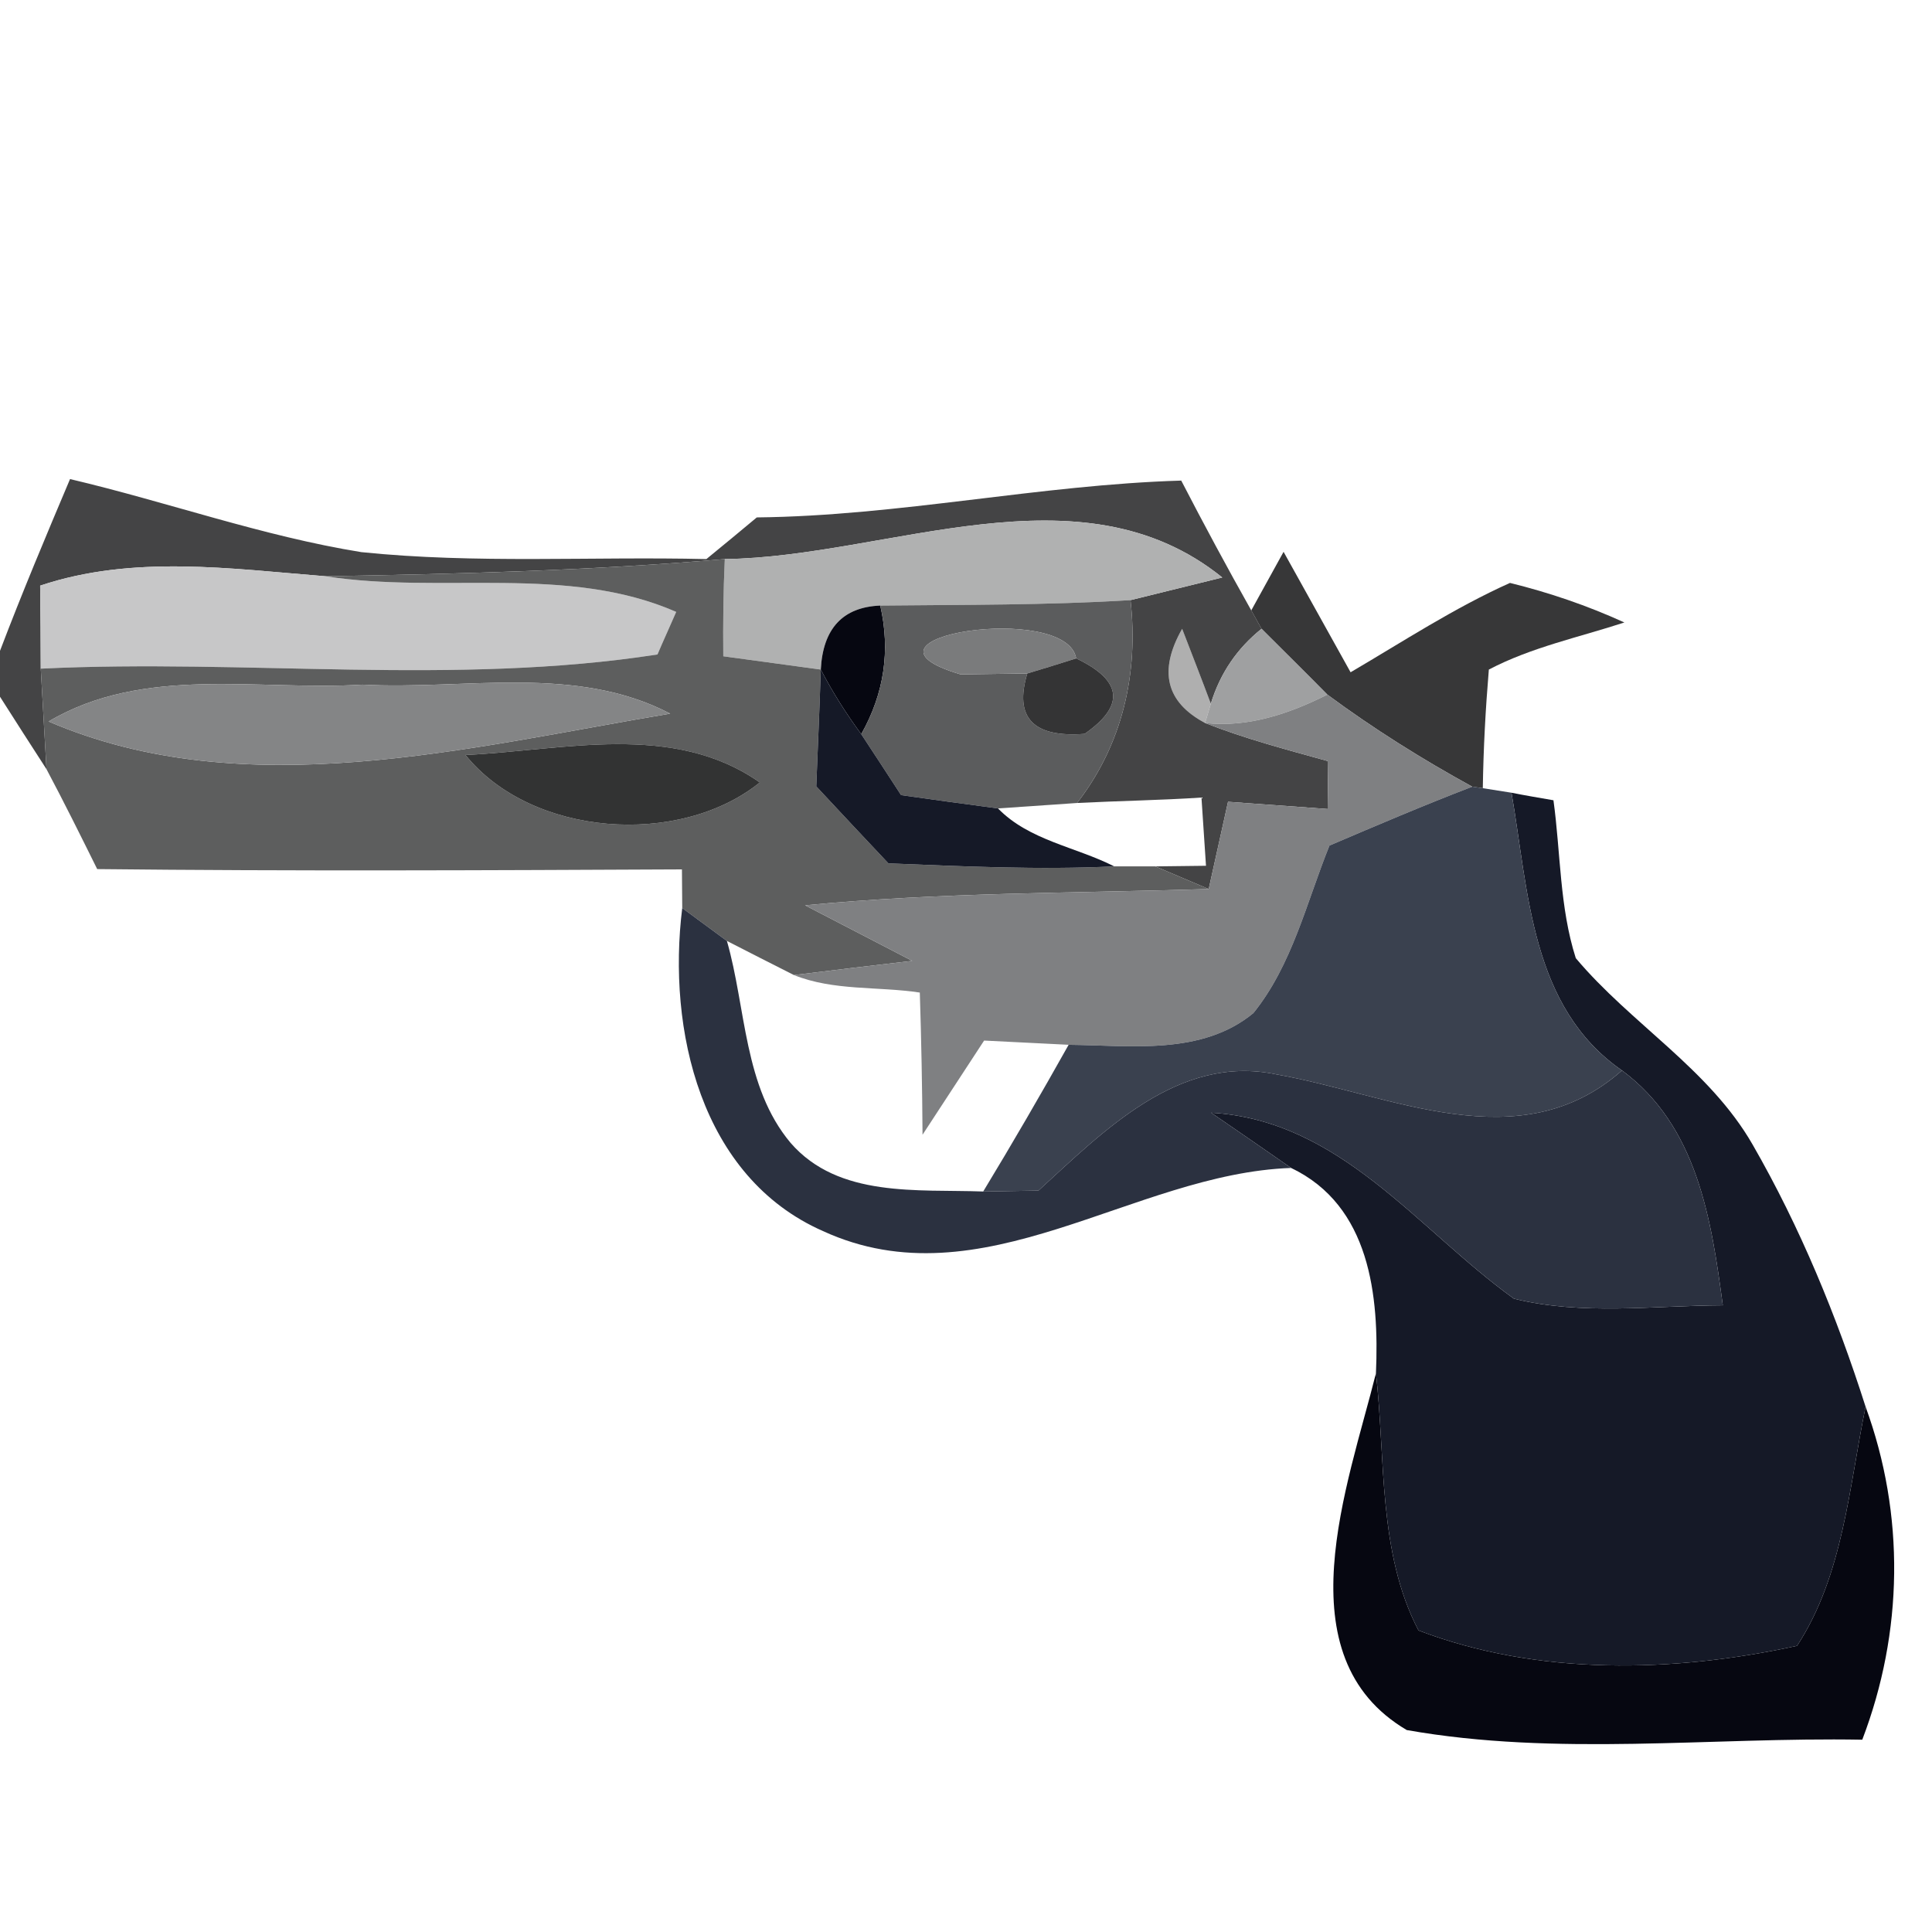 <?xml version="1.0" encoding="UTF-8" ?>
<!DOCTYPE svg PUBLIC "-//W3C//DTD SVG 1.1//EN" "http://www.w3.org/Graphics/SVG/1.1/DTD/svg11.dtd">
<svg width="64pt" height="64pt" viewBox="0 0 64 64" version="1.1" xmlns="http://www.w3.org/2000/svg">
<g id="#444445ff">
<path fill="#444445" opacity="1.00" d=" M 2.32 15.87 C 5.55 16.63 8.69 17.76 11.97 18.29 C 15.76 18.68 19.59 18.43 23.40 18.52 C 23.82 18.18 24.65 17.49 25.07 17.14 C 29.79 17.09 34.42 16.06 39.13 15.92 C 39.88 17.37 40.65 18.80 41.45 20.22 L 41.79 20.83 C 40.98 21.48 40.42 22.30 40.11 23.31 C 39.88 22.69 39.40 21.45 39.16 20.83 C 38.37 22.22 38.62 23.26 39.92 23.95 C 41.24 24.47 42.61 24.83 43.98 25.21 C 43.98 25.61 44.00 26.40 44.00 26.80 C 43.17 26.74 41.51 26.62 40.68 26.56 C 40.52 27.29 40.20 28.73 40.04 29.45 L 38.27 28.70 L 39.95 28.68 L 39.80 26.42 C 38.43 26.51 37.05 26.53 35.68 26.60 C 37.19 24.65 37.72 22.30 37.45 19.88 C 38.21 19.69 39.73 19.32 40.49 19.13 C 35.77 15.32 29.43 18.45 24.01 18.52 C 19.61 18.90 15.20 19.01 10.79 19.09 C 7.64 18.84 4.41 18.37 1.33 19.40 C 1.34 20.08 1.35 21.46 1.35 22.15 C 1.40 22.98 1.49 24.65 1.54 25.48 C 1.15 24.88 0.38 23.68 0.00 23.08 L 0.00 21.56 C 0.73 19.64 1.52 17.76 2.32 15.87 Z" />
</g>
<g id="#b0b1b1fe">
<path fill="#b0b1b1" opacity="1.00" d=" M 24.01 18.52 C 29.43 18.45 35.77 15.32 40.49 19.13 C 39.73 19.32 38.21 19.69 37.45 19.88 C 34.69 20.05 31.92 20.03 29.16 20.06 C 27.92 20.11 27.26 20.82 27.19 22.18 C 26.38 22.07 24.77 21.85 23.96 21.74 C 23.95 20.67 23.96 19.59 24.01 18.52 Z" />
</g>
<g id="#c7c7c8ff">
<path fill="#c7c7c8" opacity="1.00" d=" M 1.33 19.40 C 4.41 18.37 7.64 18.84 10.79 19.09 C 14.63 19.69 18.79 18.69 22.40 20.27 C 22.25 20.62 21.93 21.32 21.78 21.68 C 15.08 22.72 8.15 21.82 1.35 22.15 C 1.35 21.46 1.34 20.08 1.33 19.40 Z" />
</g>
<g id="#5d5e5eff">
<path fill="#5d5e5e" opacity="1.00" d=" M 10.79 19.09 C 15.20 19.01 19.61 18.90 24.01 18.52 C 23.96 19.59 23.95 20.67 23.96 21.74 C 24.77 21.85 26.38 22.07 27.19 22.18 C 27.15 23.47 27.09 24.76 27.04 26.05 C 27.83 26.90 28.63 27.75 29.43 28.60 C 31.92 28.70 34.41 28.82 36.91 28.70 C 37.25 28.70 37.93 28.70 38.27 28.70 L 40.04 29.45 C 35.58 29.59 31.11 29.56 26.67 29.99 C 27.56 30.45 29.33 31.37 30.22 31.83 C 28.91 31.98 27.60 32.14 26.30 32.30 C 25.74 32.02 24.63 31.45 24.08 31.17 L 22.60 30.08 C 22.60 29.76 22.59 29.12 22.59 28.80 C 16.13 28.83 9.67 28.86 3.22 28.79 C 2.67 27.68 2.12 26.57 1.54 25.48 C 1.49 24.65 1.40 22.98 1.35 22.15 C 8.15 21.82 15.08 22.72 21.78 21.68 C 21.93 21.32 22.25 20.62 22.40 20.27 C 18.79 18.69 14.63 19.69 10.79 19.09 M 1.61 23.90 C 8.10 26.69 15.50 24.76 22.20 23.64 C 19.06 22.00 15.40 22.86 12.01 22.68 C 8.54 22.89 4.77 22.03 1.61 23.90 M 15.42 25.01 C 17.61 27.72 22.50 28.07 25.17 25.92 C 22.29 23.90 18.66 24.86 15.42 25.01 Z" />
</g>
<g id="#29292aec">
<path fill="#29292a" opacity="0.93" d=" M 41.45 20.22 C 41.72 19.73 42.25 18.77 42.52 18.28 C 43.26 19.61 44.00 20.94 44.74 22.27 C 46.48 21.25 48.17 20.14 50.02 19.31 C 51.32 19.63 52.58 20.06 53.81 20.62 C 52.31 21.11 50.73 21.44 49.32 22.18 C 49.21 23.49 49.14 24.80 49.12 26.11 L 48.77 26.06 C 47.11 25.15 45.50 24.14 43.97 23.01 C 43.25 22.28 42.52 21.56 41.79 20.83 L 41.45 20.22 Z" />
</g>
<g id="#060711ff">
<path fill="#060711" opacity="1.00" d=" M 27.19 22.18 C 27.26 20.82 27.92 20.11 29.16 20.06 C 29.50 21.55 29.29 22.97 28.53 24.32 C 28.03 23.64 27.58 22.93 27.19 22.18 Z" />
<path fill="#060711" opacity="1.00" d=" M 46.60 57.31 C 42.46 54.87 44.66 49.19 45.58 45.49 C 45.90 48.31 45.64 51.43 46.99 54.01 C 50.94 55.52 55.44 55.41 59.53 54.52 C 61.06 52.18 61.25 49.27 61.80 46.60 C 63.11 50.18 63.05 54.07 61.69 57.63 C 56.67 57.54 51.57 58.19 46.60 57.31 Z" />
</g>
<g id="#5b5c5dff">
<path fill="#5b5c5d" opacity="1.00" d=" M 29.16 20.06 C 31.92 20.03 34.69 20.05 37.45 19.88 C 37.72 22.30 37.19 24.65 35.68 26.60 L 33.06 26.78 C 31.99 26.64 30.92 26.49 29.85 26.34 C 29.52 25.83 28.86 24.82 28.53 24.32 C 29.29 22.97 29.50 21.55 29.16 20.06 M 31.82 22.34 C 32.37 22.33 33.48 22.32 34.03 22.31 C 33.59 23.77 34.22 24.44 35.93 24.31 C 37.28 23.37 37.18 22.54 35.65 21.81 C 35.33 19.92 27.67 21.11 31.82 22.34 Z" />
</g>
<g id="#7a7b7cff">
<path fill="#7a7b7c" opacity="1.00" d=" M 31.82 22.34 C 27.67 21.11 35.33 19.92 35.65 21.81 C 35.25 21.94 34.44 22.19 34.03 22.31 C 33.48 22.32 32.37 22.33 31.82 22.34 Z" />
</g>
<g id="#2627275f">
<path fill="#262727" opacity="0.37" d=" M 39.16 20.83 C 39.40 21.45 39.88 22.69 40.11 23.31 L 39.92 23.95 C 38.62 23.26 38.37 22.22 39.16 20.83 Z" />
</g>
<g id="#9fa0a1fd">
<path fill="#9fa0a1" opacity="1.00" d=" M 40.11 23.31 C 40.42 22.30 40.98 21.48 41.79 20.83 C 42.52 21.56 43.25 22.28 43.97 23.01 C 42.72 23.64 41.33 24.11 39.92 23.95 L 40.11 23.31 Z" />
</g>
<g id="#151927ff">
<path fill="#151927" opacity="1.00" d=" M 27.19 22.18 C 27.58 22.93 28.03 23.64 28.53 24.32 C 28.86 24.82 29.52 25.83 29.85 26.34 C 30.92 26.49 31.99 26.64 33.06 26.78 C 34.09 27.84 35.63 28.05 36.91 28.70 C 34.41 28.82 31.92 28.70 29.43 28.60 C 28.63 27.75 27.83 26.90 27.04 26.05 C 27.09 24.76 27.15 23.47 27.19 22.18 Z" />
<path fill="#151927" opacity="1.00" d=" M 50.07 26.26 C 50.41 26.33 51.11 26.45 51.46 26.51 C 51.70 28.25 51.66 30.05 52.20 31.74 C 54.03 33.92 56.62 35.41 58.06 37.92 C 59.63 40.65 60.84 43.59 61.80 46.60 C 61.25 49.27 61.06 52.18 59.53 54.52 C 55.44 55.41 50.94 55.52 46.99 54.01 C 45.64 51.43 45.90 48.31 45.58 45.49 C 45.69 42.93 45.39 39.94 42.77 38.69 C 41.89 38.08 41.00 37.46 40.12 36.86 C 44.41 37.11 46.94 40.71 50.15 43.02 C 52.41 43.58 54.77 43.25 57.07 43.24 C 56.69 40.38 56.22 37.30 53.73 35.46 C 50.70 33.36 50.64 29.54 50.07 26.26 Z" />
</g>
<g id="#343435ff">
<path fill="#343435" opacity="1.00" d=" M 34.03 22.31 C 34.44 22.19 35.25 21.94 35.65 21.81 C 37.18 22.54 37.28 23.37 35.93 24.31 C 34.22 24.44 33.59 23.77 34.03 22.31 Z" />
</g>
<g id="#848586ff">
<path fill="#848586" opacity="1.00" d=" M 1.61 23.90 C 4.77 22.03 8.54 22.89 12.01 22.68 C 15.40 22.86 19.06 22.00 22.20 23.64 C 15.50 24.76 8.10 26.69 1.61 23.90 Z" />
</g>
<g id="#7f8082ff">
<path fill="#7f8082" opacity="1.00" d=" M 43.97 23.01 C 45.50 24.14 47.11 25.15 48.77 26.06 C 47.18 26.67 45.61 27.34 44.04 28.01 C 43.28 29.89 42.81 31.96 41.52 33.56 C 39.81 34.97 37.45 34.63 35.40 34.61 C 34.70 34.58 33.30 34.50 32.60 34.47 C 32.09 35.25 31.07 36.81 30.56 37.59 C 30.55 36.02 30.52 34.45 30.47 32.88 C 29.08 32.67 27.62 32.83 26.30 32.30 C 27.60 32.14 28.91 31.98 30.22 31.83 C 29.33 31.37 27.56 30.45 26.67 29.99 C 31.11 29.56 35.58 29.59 40.04 29.45 C 40.20 28.73 40.52 27.29 40.68 26.56 C 41.51 26.62 43.17 26.74 44.00 26.80 C 44.00 26.40 43.98 25.61 43.98 25.21 C 42.61 24.83 41.24 24.47 39.92 23.95 C 41.33 24.11 42.72 23.64 43.97 23.01 Z" />
</g>
<g id="#323333ff">
<path fill="#323333" opacity="1.00" d=" M 15.42 25.01 C 18.66 24.86 22.29 23.90 25.17 25.92 C 22.50 28.07 17.61 27.72 15.42 25.01 Z" />
</g>
<g id="#3a414fff">
<path fill="#3a414f" opacity="1.00" d=" M 48.77 26.06 L 49.12 26.11 L 50.07 26.26 C 50.64 29.54 50.70 33.36 53.73 35.46 C 50.34 38.46 46.09 36.26 42.28 35.59 C 39.04 34.91 36.56 37.47 34.40 39.44 C 33.94 39.45 33.02 39.46 32.57 39.47 C 33.54 37.87 34.48 36.25 35.40 34.61 C 37.45 34.63 39.81 34.97 41.52 33.56 C 42.81 31.96 43.28 29.89 44.04 28.01 C 45.61 27.34 47.18 26.67 48.77 26.06 Z" />
</g>
<g id="#2b3140ff">
<path fill="#2b3140" opacity="1.00" d=" M 22.60 30.08 L 24.08 31.17 C 24.72 33.40 24.63 36.00 26.19 37.86 C 27.78 39.69 30.39 39.39 32.57 39.47 C 33.02 39.46 33.94 39.45 34.40 39.44 C 36.56 37.47 39.04 34.91 42.28 35.59 C 46.09 36.26 50.34 38.46 53.73 35.46 C 56.22 37.30 56.69 40.38 57.07 43.24 C 54.77 43.25 52.41 43.58 50.15 43.02 C 46.94 40.71 44.41 37.11 40.12 36.86 C 41.00 37.46 41.89 38.08 42.77 38.69 C 37.53 38.87 32.53 43.20 27.26 40.78 C 23.20 38.99 22.10 34.10 22.60 30.08 Z" />
</g>
</svg>
